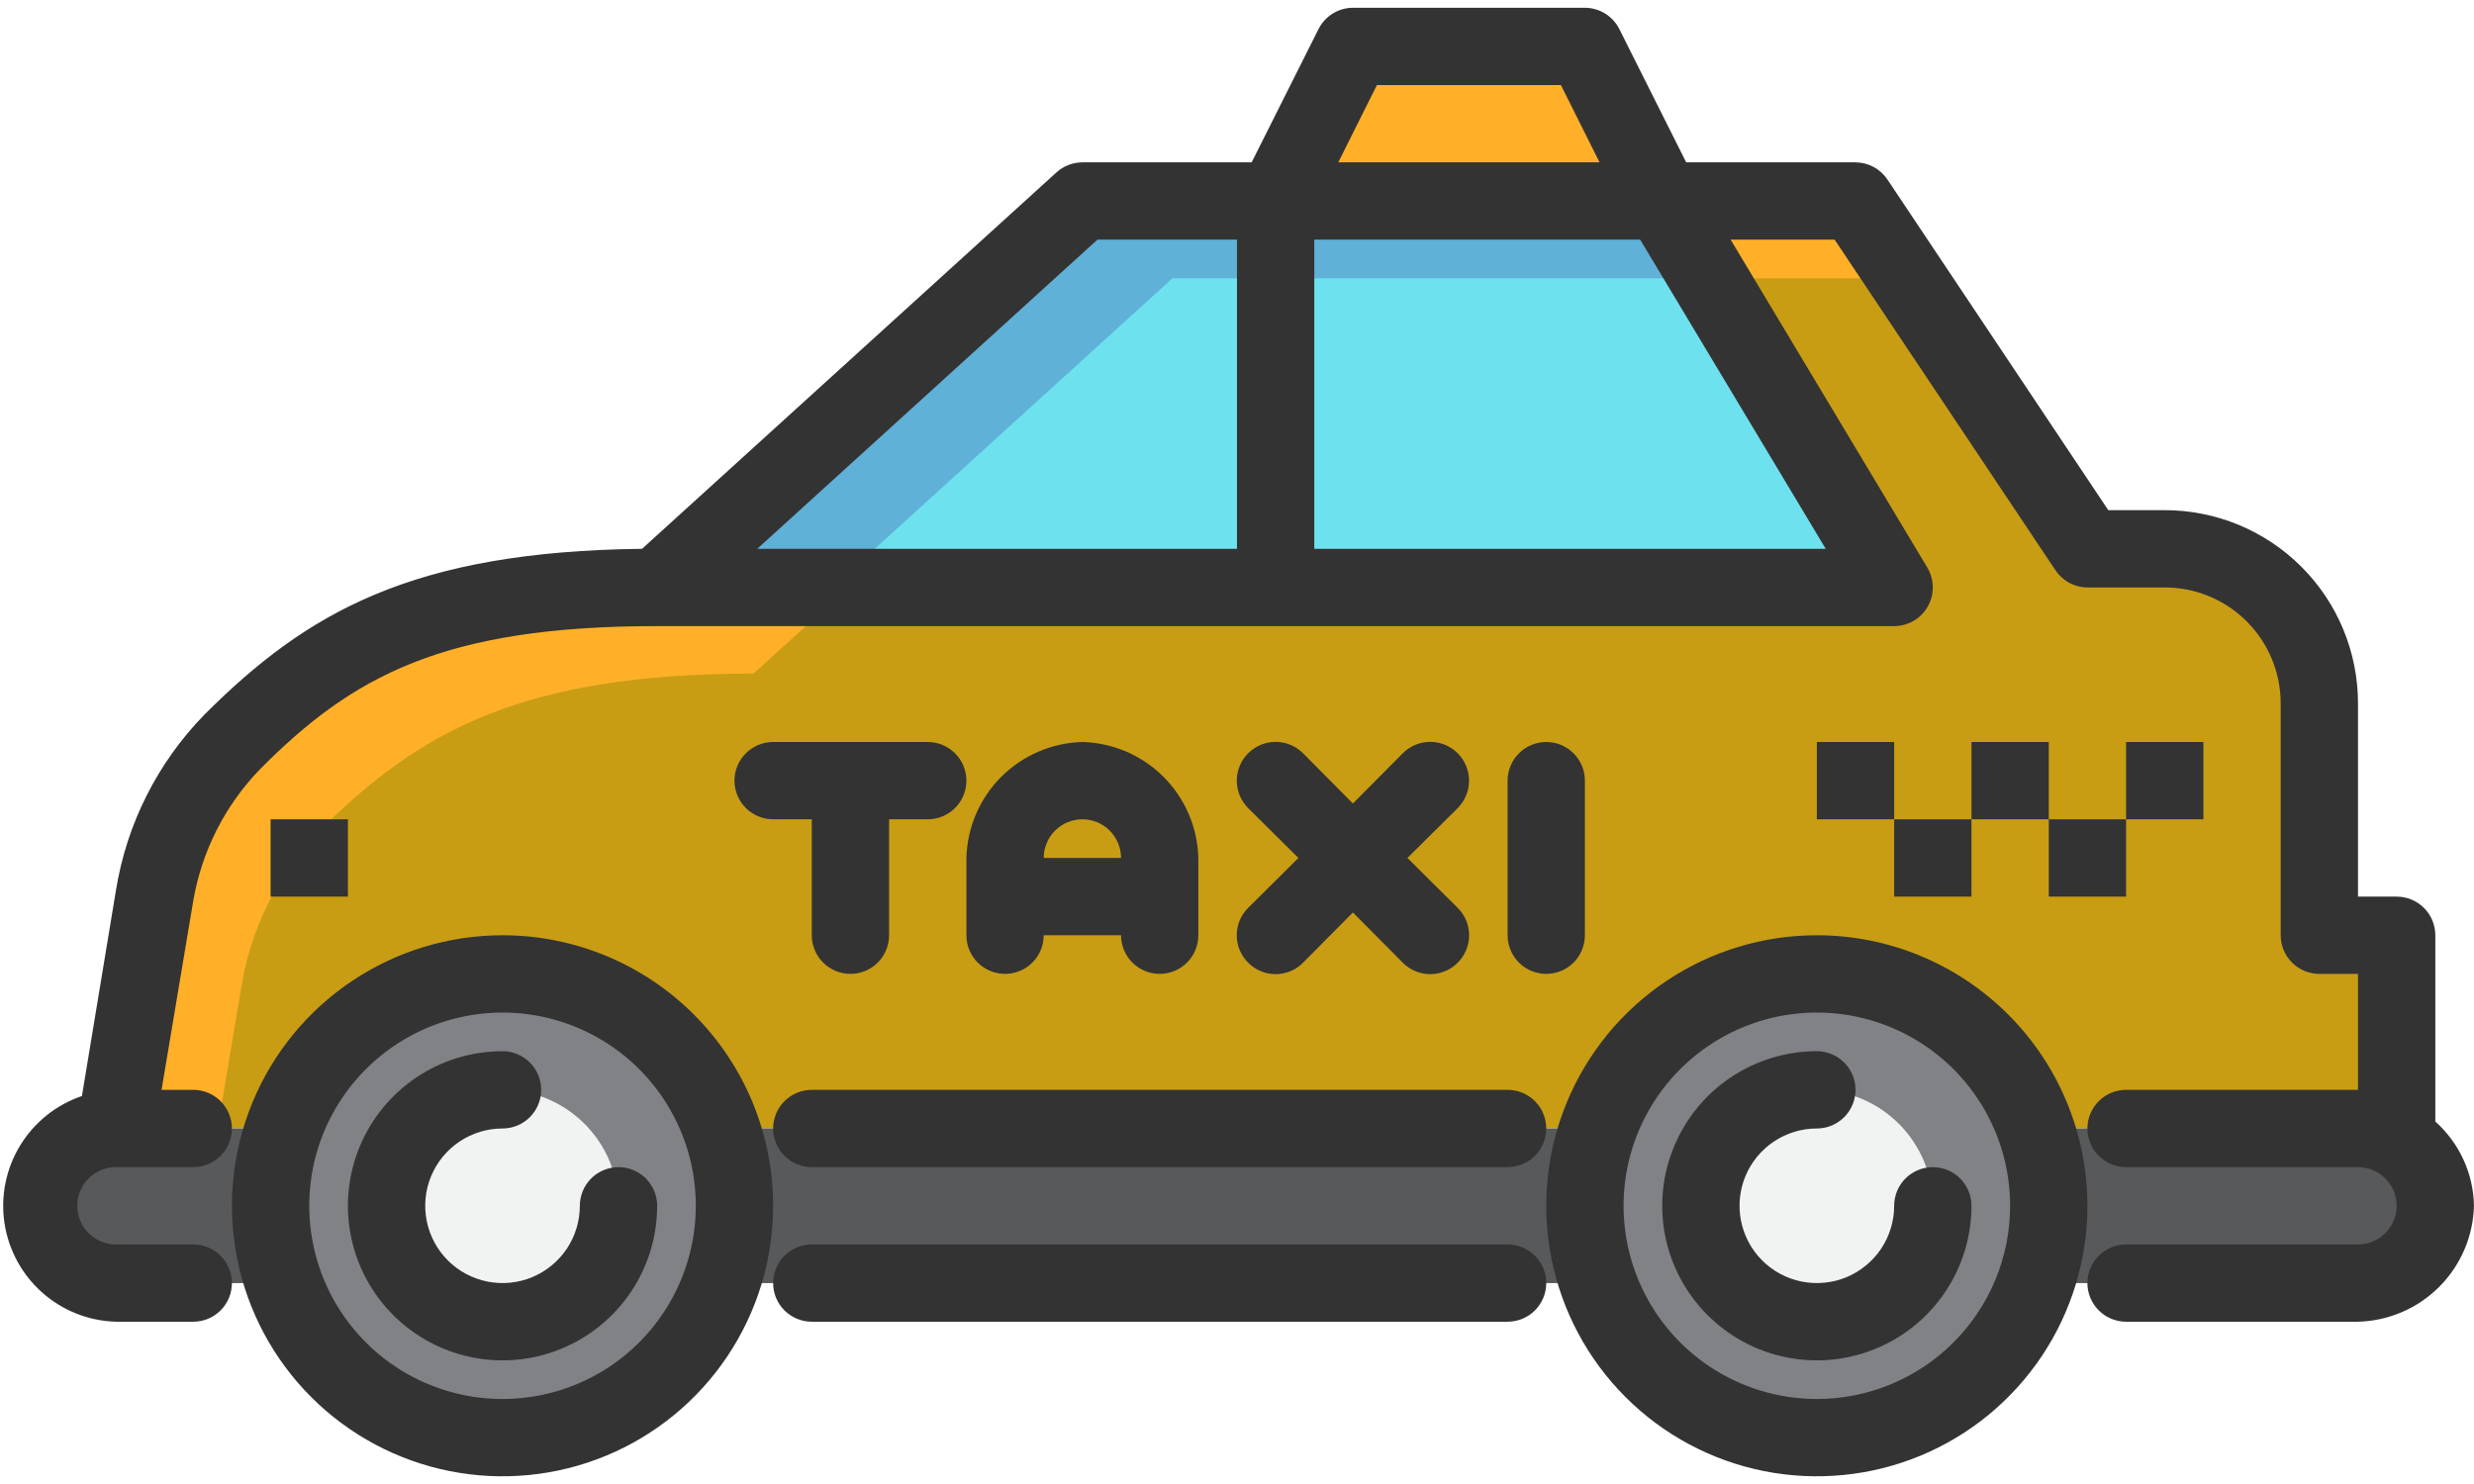 <svg width="80" height="48" viewBox="0 0 80 48" fill="none" xmlns="http://www.w3.org/2000/svg">
<path d="M77.5 36.501V30.25H75V22.75C75 21.424 74.473 20.153 73.535 19.215C72.598 18.277 71.326 17.75 70 17.75H67.5L60 6.5H35L21.25 19C13.925 19 10.688 20.813 7.5 24C6.172 25.37 5.298 27.116 5 29L3.75 36.501H77.5Z" fill="#C89D14"/>
<path d="M7.787 32.026C8.076 30.105 8.949 28.32 10.287 26.913C13.55 23.651 16.875 21.788 24.363 21.788L38.487 9H62.087L60 6.5H35L21.25 19C13.925 19 10.688 20.813 7.5 24C6.172 25.37 5.298 27.116 5 29L3.75 36.501H7.037L7.787 32.026Z" fill="#FFB028"/>
<path d="M35 6.5L21.25 19H41.25V6.5H35Z" fill="#6EE1EF"/>
<path d="M37.913 9H41.25V6.5H35L21.25 19H26.913L37.913 9Z" fill="#5FB1D7"/>
<path d="M53.75 6.5H41.25V19H61.25L53.75 6.5Z" fill="#6EE1EF"/>
<path d="M55.625 9L53.75 6.5H41.25V9H55.625Z" fill="#5FB1D7"/>
<path d="M3.75 41.502C3.087 41.502 2.451 41.238 1.982 40.769C1.513 40.3 1.25 39.664 1.25 39.002C1.25 38.338 1.513 37.703 1.982 37.234C2.451 36.765 3.087 36.502 3.75 36.502H76.25C76.913 36.502 77.549 36.765 78.018 37.234C78.487 37.703 78.75 38.338 78.75 39.002C78.75 39.664 78.487 40.3 78.018 40.769C77.549 41.238 76.913 41.502 76.25 41.502H3.75Z" fill="#58595B"/>
<path d="M16.25 46.501C20.392 46.501 23.75 43.143 23.75 39.001C23.75 34.859 20.392 31.501 16.25 31.501C12.108 31.501 8.75 34.859 8.75 39.001C8.75 43.143 12.108 46.501 16.25 46.501Z" fill="#808285"/>
<path d="M16.25 42.751C18.321 42.751 20 41.072 20 39.001C20 36.93 18.321 35.251 16.25 35.251C14.179 35.251 12.5 36.93 12.5 39.001C12.5 41.072 14.179 42.751 16.25 42.751Z" fill="#F1F2F2"/>
<path d="M58.75 46.501C62.892 46.501 66.25 43.143 66.25 39.001C66.25 34.859 62.892 31.501 58.75 31.501C54.608 31.501 51.25 34.859 51.25 39.001C51.25 43.143 54.608 46.501 58.75 46.501Z" fill="#808285"/>
<path d="M58.751 42.751C60.822 42.751 62.501 41.072 62.501 39.001C62.501 36.93 60.822 35.251 58.751 35.251C56.68 35.251 55.001 36.93 55.001 39.001C55.001 41.072 56.68 42.751 58.751 42.751Z" fill="#F1F2F2"/>
<path d="M53.75 6.501H41.25L43.75 1.501H51.25L53.75 6.501Z" fill="#FFB028"/>
<path d="M16.25 30.251C14.519 30.251 12.828 30.764 11.389 31.726C9.95 32.687 8.828 34.054 8.166 35.653C7.504 37.251 7.331 39.011 7.668 40.708C8.006 42.405 8.839 43.965 10.063 45.188C11.287 46.412 12.846 47.245 14.543 47.583C16.24 47.92 18 47.747 19.599 47.085C21.197 46.423 22.564 45.301 23.525 43.862C24.487 42.423 25 40.732 25 39.001C25 36.68 24.078 34.455 22.437 32.814C20.796 31.173 18.571 30.251 16.25 30.251ZM16.25 45.251C15.014 45.251 13.806 44.884 12.778 44.198C11.75 43.511 10.949 42.535 10.476 41.393C10.003 40.251 9.879 38.994 10.12 37.782C10.361 36.569 10.957 35.456 11.831 34.582C12.705 33.708 13.818 33.112 15.031 32.871C16.243 32.63 17.5 32.754 18.642 33.227C19.784 33.7 20.76 34.501 21.447 35.529C22.133 36.556 22.5 37.765 22.5 39.001C22.5 40.659 21.841 42.248 20.669 43.42C19.497 44.593 17.908 45.251 16.25 45.251Z" fill="#333333"/>
<path d="M20 37.751C19.669 37.751 19.351 37.883 19.116 38.117C18.882 38.352 18.75 38.669 18.75 39.001C18.75 39.495 18.603 39.979 18.329 40.39C18.054 40.801 17.663 41.121 17.207 41.311C16.75 41.5 16.247 41.549 15.762 41.453C15.277 41.356 14.832 41.118 14.482 40.769C14.133 40.419 13.895 39.974 13.798 39.489C13.702 39.004 13.751 38.501 13.94 38.044C14.13 37.587 14.45 37.197 14.861 36.922C15.272 36.648 15.755 36.501 16.25 36.501C16.581 36.501 16.899 36.369 17.134 36.135C17.368 35.9 17.5 35.583 17.5 35.251C17.5 34.919 17.368 34.602 17.134 34.367C16.899 34.133 16.581 34.001 16.25 34.001C15.261 34.001 14.294 34.294 13.472 34.844C12.65 35.393 12.009 36.174 11.631 37.088C11.252 38.001 11.153 39.007 11.346 39.976C11.539 40.946 12.015 41.837 12.714 42.536C13.414 43.236 14.305 43.712 15.275 43.905C16.244 44.098 17.25 43.999 18.163 43.62C19.077 43.242 19.858 42.601 20.407 41.779C20.957 40.957 21.25 39.99 21.25 39.001C21.25 38.669 21.118 38.352 20.884 38.117C20.649 37.883 20.331 37.751 20 37.751Z" fill="#333333"/>
<path d="M58.75 30.251C57.019 30.251 55.328 30.764 53.889 31.726C52.45 32.687 51.328 34.054 50.666 35.653C50.004 37.251 49.831 39.011 50.168 40.708C50.506 42.405 51.339 43.965 52.563 45.188C53.786 46.412 55.346 47.245 57.043 47.583C58.74 47.92 60.5 47.747 62.099 47.085C63.697 46.423 65.064 45.301 66.025 43.862C66.987 42.423 67.5 40.732 67.5 39.001C67.5 36.68 66.578 34.455 64.937 32.814C63.296 31.173 61.071 30.251 58.75 30.251ZM58.75 45.251C57.514 45.251 56.306 44.884 55.278 44.198C54.25 43.511 53.449 42.535 52.976 41.393C52.503 40.251 52.379 38.994 52.62 37.782C52.861 36.569 53.456 35.456 54.331 34.582C55.205 33.708 56.318 33.112 57.531 32.871C58.743 32.63 60 32.754 61.142 33.227C62.284 33.7 63.26 34.501 63.947 35.529C64.633 36.556 65 37.765 65 39.001C65 40.659 64.341 42.248 63.169 43.42C61.997 44.593 60.408 45.251 58.75 45.251Z" fill="#333333"/>
<path d="M62.5 37.751C62.169 37.751 61.85 37.883 61.616 38.117C61.382 38.352 61.25 38.669 61.25 39.001C61.25 39.495 61.103 39.979 60.829 40.39C60.554 40.801 60.163 41.121 59.707 41.311C59.25 41.5 58.747 41.549 58.262 41.453C57.777 41.356 57.332 41.118 56.982 40.769C56.633 40.419 56.395 39.974 56.298 39.489C56.202 39.004 56.251 38.501 56.44 38.044C56.63 37.587 56.95 37.197 57.361 36.922C57.772 36.648 58.256 36.501 58.75 36.501C59.081 36.501 59.4 36.369 59.634 36.135C59.868 35.9 60 35.583 60 35.251C60 34.919 59.868 34.602 59.634 34.367C59.4 34.133 59.081 34.001 58.75 34.001C57.761 34.001 56.794 34.294 55.972 34.844C55.15 35.393 54.509 36.174 54.131 37.088C53.752 38.001 53.653 39.007 53.846 39.976C54.039 40.946 54.515 41.837 55.215 42.536C55.914 43.236 56.805 43.712 57.775 43.905C58.745 44.098 59.75 43.999 60.663 43.62C61.577 43.242 62.358 42.601 62.907 41.779C63.457 40.957 63.75 39.99 63.75 39.001C63.75 38.669 63.618 38.352 63.384 38.117C63.15 37.883 62.831 37.751 62.5 37.751Z" fill="#333333"/>
<path d="M48.75 40.251H26.25C25.919 40.251 25.601 40.383 25.366 40.617C25.132 40.852 25 41.169 25 41.501C25 41.833 25.132 42.15 25.366 42.385C25.601 42.619 25.919 42.751 26.25 42.751H48.75C49.081 42.751 49.4 42.619 49.634 42.385C49.868 42.15 50 41.833 50 41.501C50 41.169 49.868 40.852 49.634 40.617C49.4 40.383 49.081 40.251 48.75 40.251Z" fill="#333333"/>
<path d="M78.749 36.276V30.251C78.749 29.919 78.618 29.602 78.383 29.367C78.149 29.133 77.831 29.001 77.499 29.001H76.249V22.751C76.249 21.093 75.591 19.504 74.419 18.332C73.247 17.16 71.657 16.501 69.999 16.501H68.174L61.037 5.813C60.924 5.642 60.77 5.5 60.589 5.402C60.408 5.304 60.205 5.252 59.999 5.251H54.525L52.362 0.938C52.258 0.732 52.099 0.559 51.903 0.438C51.706 0.316 51.48 0.252 51.249 0.251H43.749C43.519 0.252 43.292 0.316 43.096 0.438C42.9 0.559 42.741 0.732 42.637 0.938L40.474 5.251H34.999C34.69 5.252 34.391 5.368 34.162 5.576L20.762 17.751C13.35 17.838 9.937 19.788 6.612 23.113C5.093 24.668 4.093 26.655 3.749 28.801L2.649 35.451C1.816 35.733 1.109 36.3 0.651 37.051C0.193 37.803 0.014 38.691 0.145 39.561C0.276 40.431 0.709 41.227 1.368 41.811C2.027 42.394 2.87 42.727 3.749 42.751H6.249C6.581 42.751 6.899 42.619 7.133 42.385C7.368 42.15 7.499 41.833 7.499 41.501C7.499 41.169 7.368 40.852 7.133 40.617C6.899 40.383 6.581 40.251 6.249 40.251H3.749C3.418 40.251 3.1 40.119 2.866 39.885C2.631 39.65 2.499 39.333 2.499 39.001C2.499 38.669 2.631 38.352 2.866 38.117C3.1 37.883 3.418 37.751 3.749 37.751H6.249C6.581 37.751 6.899 37.619 7.133 37.385C7.368 37.15 7.499 36.833 7.499 36.501C7.499 36.169 7.368 35.852 7.133 35.617C6.899 35.383 6.581 35.251 6.249 35.251H5.224L6.249 29.139C6.523 27.538 7.272 26.057 8.399 24.889C11.387 21.876 14.325 20.251 21.25 20.251H61.249C61.47 20.251 61.687 20.192 61.877 20.082C62.068 19.971 62.226 19.811 62.335 19.62C62.445 19.428 62.501 19.211 62.499 18.99C62.497 18.769 62.437 18.553 62.325 18.363L55.962 7.751H59.325L66.462 18.439C66.575 18.61 66.729 18.752 66.91 18.85C67.091 18.948 67.294 19 67.499 19.001H69.999C70.994 19.001 71.948 19.396 72.651 20.099C73.354 20.803 73.749 21.756 73.749 22.751V30.251C73.749 30.582 73.881 30.9 74.116 31.135C74.35 31.369 74.668 31.501 74.999 31.501H76.249V35.251H68.749C68.418 35.251 68.1 35.383 67.866 35.617C67.631 35.852 67.499 36.169 67.499 36.501C67.499 36.833 67.631 37.15 67.866 37.385C68.1 37.619 68.418 37.751 68.749 37.751H76.249C76.581 37.751 76.899 37.883 77.133 38.117C77.368 38.352 77.499 38.669 77.499 39.001C77.499 39.333 77.368 39.65 77.133 39.885C76.899 40.119 76.581 40.251 76.249 40.251H68.749C68.418 40.251 68.1 40.383 67.866 40.617C67.631 40.852 67.499 41.169 67.499 41.501C67.499 41.833 67.631 42.15 67.866 42.385C68.1 42.619 68.418 42.751 68.749 42.751H76.249C77.236 42.726 78.175 42.322 78.873 41.625C79.571 40.927 79.974 39.988 79.999 39.001C79.99 38.485 79.874 37.977 79.659 37.508C79.444 37.039 79.134 36.62 78.749 36.276ZM44.525 2.751H50.474L51.724 5.251H43.275L44.525 2.751ZM39.999 7.751V17.751H24.487L35.487 7.751H39.999ZM42.499 17.751V7.751H53.037L59.037 17.751H42.499Z" fill="#333333"/>
<path d="M25 36.501C25 36.833 25.132 37.15 25.366 37.385C25.601 37.619 25.919 37.751 26.25 37.751H48.75C49.081 37.751 49.4 37.619 49.634 37.385C49.868 37.15 50 36.833 50 36.501C50 36.169 49.868 35.852 49.634 35.617C49.4 35.383 49.081 35.251 48.75 35.251H26.25C25.919 35.251 25.601 35.383 25.366 35.617C25.132 35.852 25 36.169 25 36.501Z" fill="#333333"/>
<path d="M30 24H25C24.669 24 24.351 24.132 24.116 24.367C23.882 24.601 23.75 24.919 23.75 25.25C23.75 25.582 23.882 25.9 24.116 26.134C24.351 26.369 24.669 26.5 25 26.5H26.25V30.25C26.25 30.582 26.382 30.9 26.616 31.134C26.851 31.369 27.169 31.5 27.5 31.5C27.831 31.5 28.149 31.369 28.384 31.134C28.618 30.9 28.75 30.582 28.75 30.25V26.5H30C30.331 26.5 30.649 26.369 30.884 26.134C31.118 25.9 31.25 25.582 31.25 25.25C31.25 24.919 31.118 24.601 30.884 24.367C30.649 24.132 30.331 24 30 24Z" fill="#333333"/>
<path d="M35 24C34.013 24.026 33.074 24.429 32.376 25.127C31.678 25.825 31.275 26.764 31.25 27.75V30.25C31.25 30.582 31.382 30.9 31.616 31.134C31.851 31.369 32.169 31.5 32.5 31.5C32.831 31.5 33.15 31.369 33.384 31.134C33.618 30.9 33.75 30.582 33.75 30.25H36.25C36.25 30.582 36.382 30.9 36.616 31.134C36.85 31.369 37.169 31.5 37.5 31.5C37.831 31.5 38.15 31.369 38.384 31.134C38.618 30.9 38.75 30.582 38.75 30.25V27.75C38.725 26.764 38.322 25.825 37.624 25.127C36.926 24.429 35.987 24.026 35 24ZM33.75 27.75C33.75 27.419 33.882 27.101 34.116 26.867C34.35 26.632 34.669 26.5 35 26.5C35.331 26.5 35.65 26.632 35.884 26.867C36.118 27.101 36.25 27.419 36.25 27.75H33.75Z" fill="#333333"/>
<path d="M40.361 31.139C40.477 31.256 40.615 31.349 40.768 31.412C40.92 31.476 41.083 31.509 41.248 31.509C41.413 31.509 41.577 31.476 41.729 31.412C41.882 31.349 42.02 31.256 42.136 31.139L43.748 29.514L45.361 31.139C45.477 31.256 45.615 31.349 45.768 31.412C45.92 31.476 46.083 31.509 46.248 31.509C46.413 31.509 46.577 31.476 46.729 31.412C46.882 31.349 47.02 31.256 47.136 31.139C47.253 31.023 47.346 30.884 47.41 30.732C47.473 30.58 47.506 30.416 47.506 30.251C47.506 30.086 47.473 29.923 47.41 29.77C47.346 29.618 47.253 29.48 47.136 29.364L45.511 27.751L47.136 26.139C47.371 25.903 47.504 25.584 47.504 25.251C47.504 24.918 47.371 24.599 47.136 24.364C46.901 24.128 46.581 23.996 46.248 23.996C45.916 23.996 45.596 24.128 45.361 24.364L43.748 25.989L42.136 24.364C41.901 24.128 41.581 23.996 41.248 23.996C40.916 23.996 40.596 24.128 40.361 24.364C40.126 24.599 39.993 24.918 39.993 25.251C39.993 25.584 40.126 25.903 40.361 26.139L41.986 27.751L40.361 29.364C40.244 29.48 40.151 29.618 40.087 29.77C40.024 29.923 39.991 30.086 39.991 30.251C39.991 30.416 40.024 30.58 40.087 30.732C40.151 30.884 40.244 31.023 40.361 31.139Z" fill="#333333"/>
<path d="M51.25 30.25V25.25C51.25 24.919 51.118 24.601 50.884 24.367C50.65 24.132 50.331 24 50 24C49.669 24 49.35 24.132 49.116 24.367C48.882 24.601 48.75 24.919 48.75 25.25V30.25C48.75 30.582 48.882 30.9 49.116 31.134C49.35 31.369 49.669 31.5 50 31.5C50.331 31.5 50.65 31.369 50.884 31.134C51.118 30.9 51.25 30.582 51.25 30.25Z" fill="#333333"/>
<path d="M58.75 24H61.25V26.5H58.75V24Z" fill="#333333"/>
<path d="M61.25 26.501H63.75V29.001H61.25V26.501Z" fill="#333333"/>
<path d="M63.751 24H66.251V26.5H63.751V24Z" fill="#333333"/>
<path d="M68.75 24H71.25V26.5H68.75V24Z" fill="#333333"/>
<path d="M66.25 26.501H68.75V29.001H66.25V26.501Z" fill="#333333"/>
<path d="M8.75 26.501H11.25V29.001H8.75V26.501Z" fill="#333333"/>
</svg>
